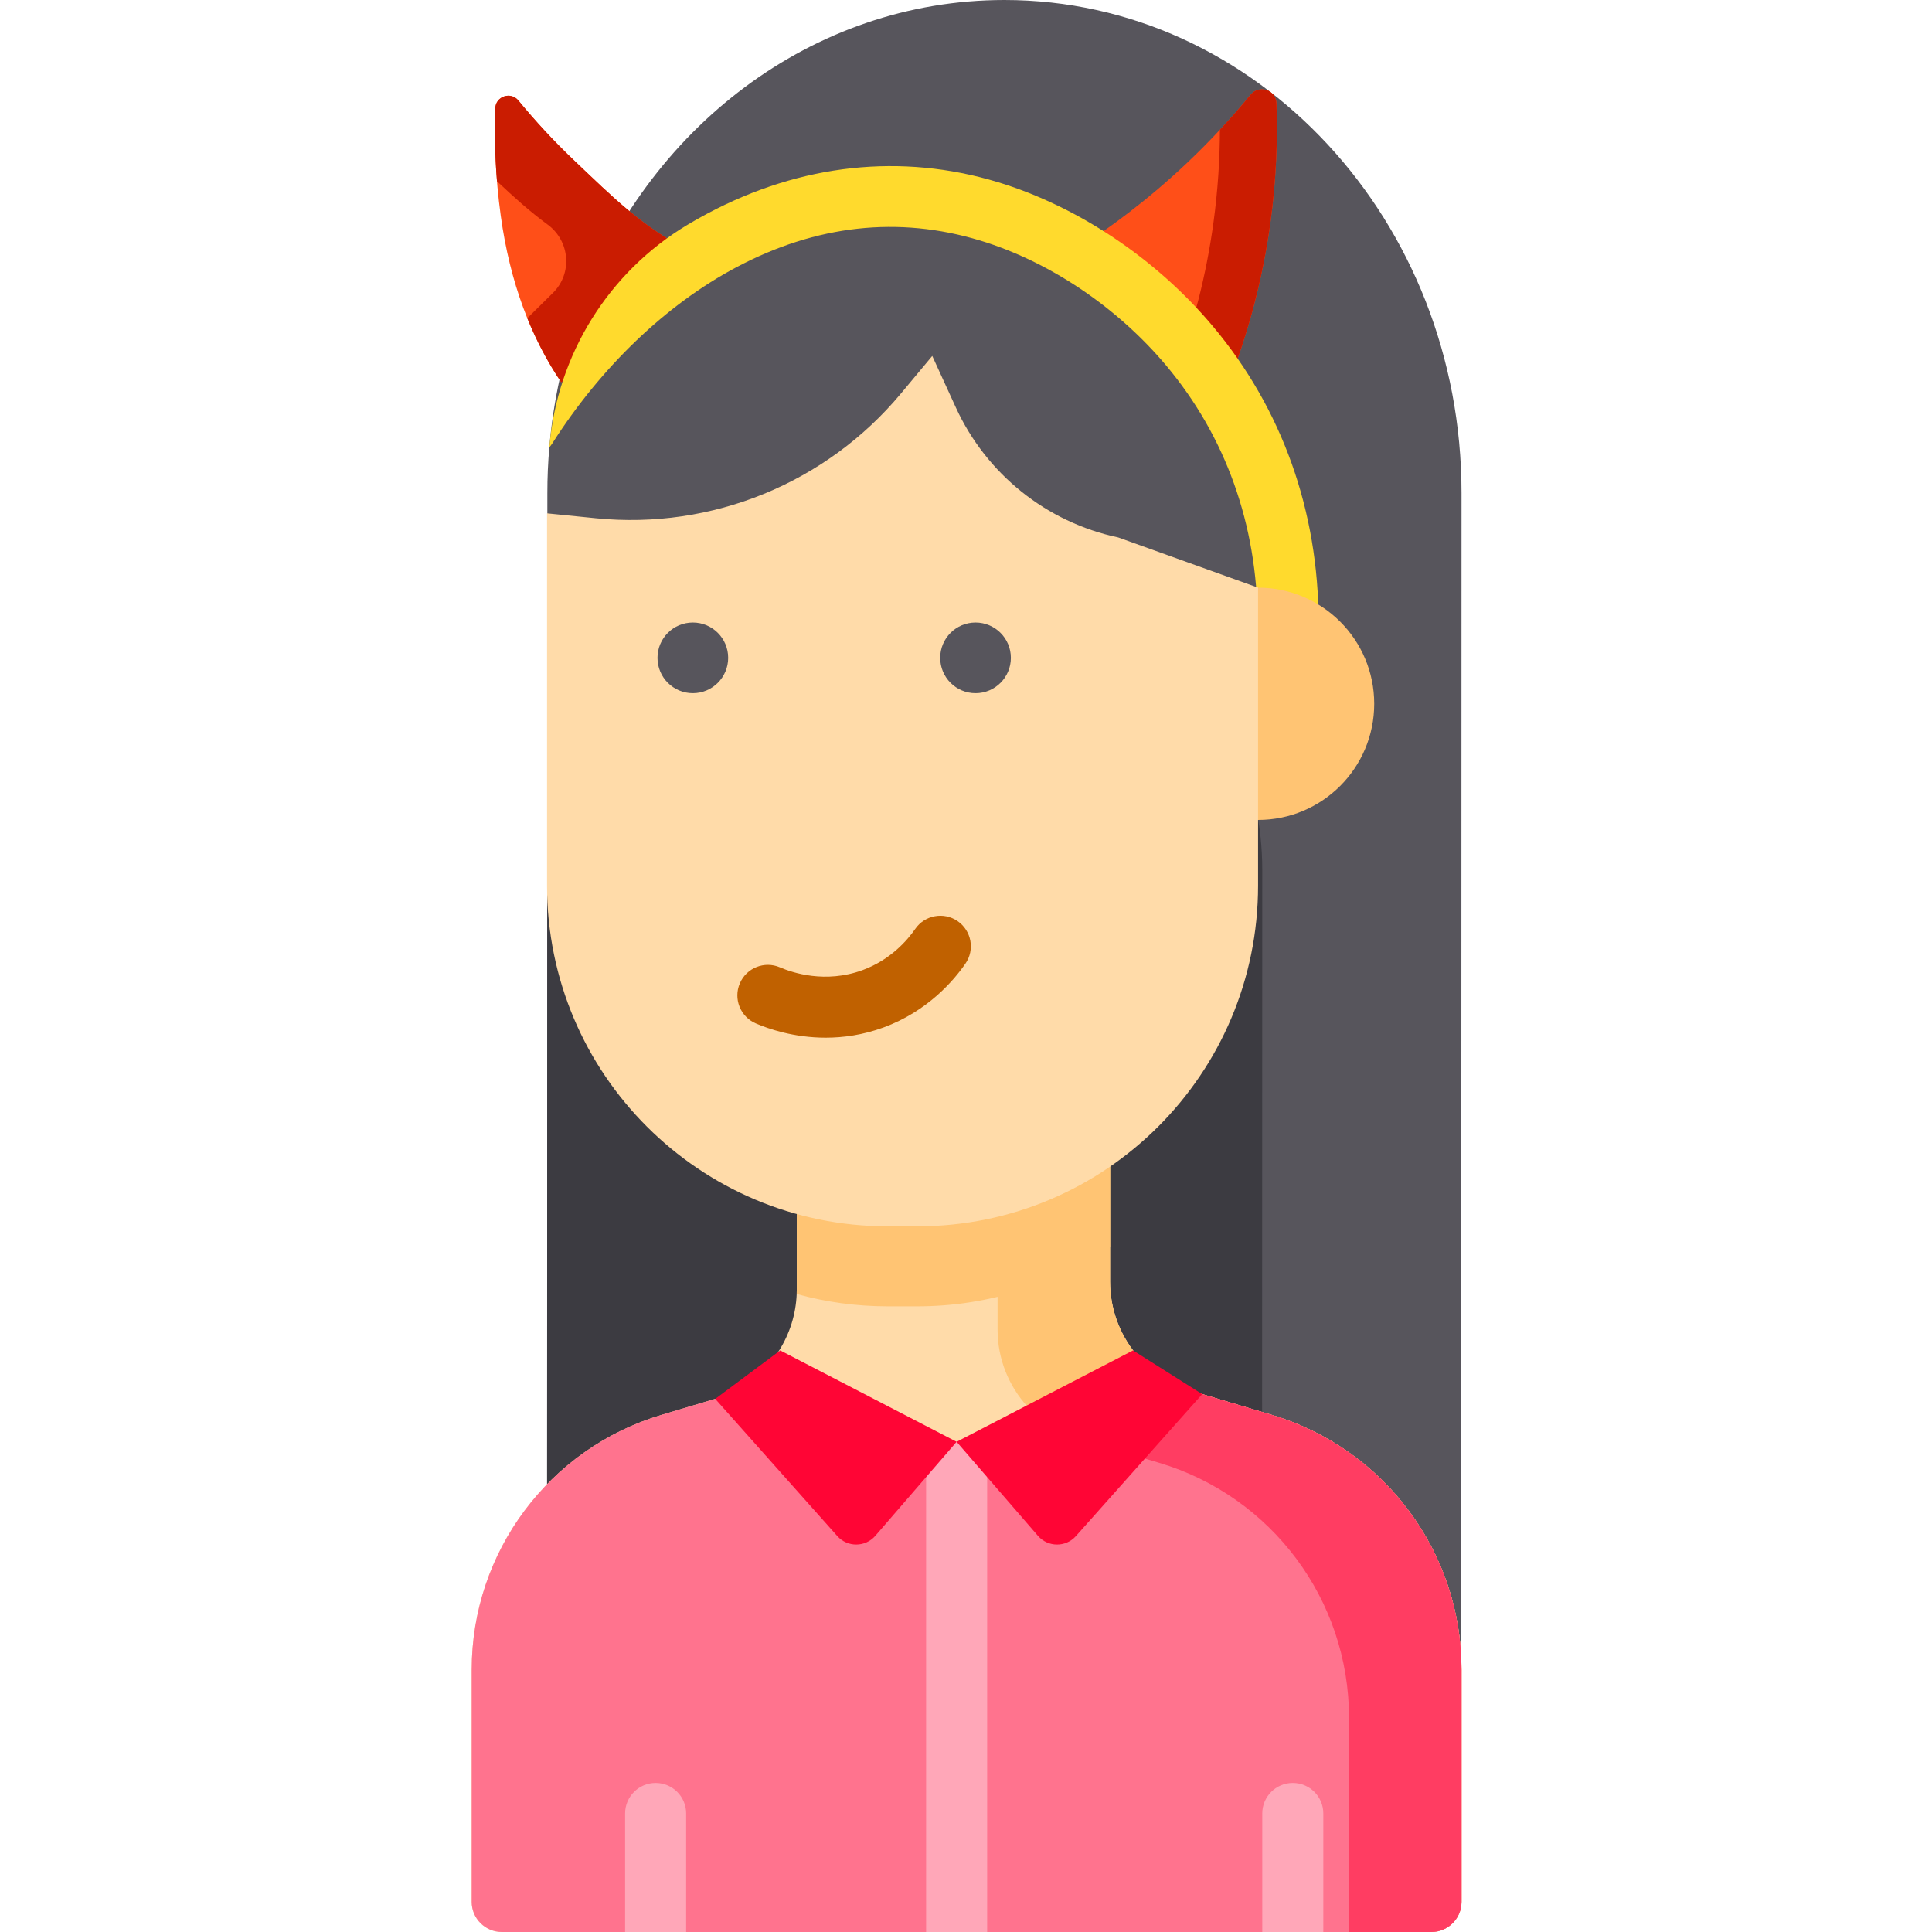 <svg height="512pt" viewBox="-125 0 512 512" width="512pt" xmlns="http://www.w3.org/2000/svg"><path d="m262.32 130.641-.086 310.809h-242.266l.086-310.809c0-4.086.172-8.117.527-12.109 1.059-12.637 3.809-24.754 7.98-36.086 17.781-48.297 61.504-82.445 112.625-82.445 33.445 0 63.734 14.621 85.645 38.258 21.934 23.645 35.488 56.305 35.488 92.383zm0 0" fill="#57555c"/><path d="m209.516 230.562-.066 210.887h-189.48l.066-210.887c0-2.773.137-5.508.414-8.215.828-8.574 2.977-16.797 6.242-24.488 13.906-32.77 48.102-55.938 88.086-55.938 26.16 0 49.848 9.918 66.984 25.957 17.152 16.043 27.754 38.203 27.754 62.684zm0 0" fill="#3c3b41"/><path d="m213.277 27.391c-.125-3.57-4.598-5.055-6.863-2.293-4.734 5.773-10.324 11.914-16.875 18.113-10.395 9.828-20.547 17.273-29.25 22.828l38.066 40.934c5.031-11.727 10.551-27.926 13.293-47.781 1.625-11.781 1.953-22.512 1.629-31.801zm0 0" fill="#ff4f18"/><path d="m213.277 27.391c-.125-3.57-4.598-5.055-6.863-2.293-2.469 3.012-5.176 6.121-8.125 9.289-.02 7.551-.504 15.875-1.738 24.805-1.938 14.043-5.27 26.246-8.832 36.344l10.637 11.438c5.031-11.727 10.551-27.926 13.293-47.781 1.625-11.781 1.953-22.512 1.629-31.801zm0 0" fill="#ca1c01"/><path d="m12.398 26.652c-2.031-2.477-6.039-1.145-6.152 2.055-.289 8.324.004 17.945 1.461 28.504 2.457 17.797 8.016 32.223 16.039 44.121l34.863-34.418c-13.035-6.273-21.766-15.219-31.082-24.031-5.875-5.551-10.887-11.059-15.129-16.23zm0 0" fill="#ff4f18"/><path d="m27.523 42.883c-5.871-5.555-10.883-11.059-15.129-16.234-2.035-2.48-6.035-1.141-6.148 2.062-.203 5.84-.109 12.328.461 19.316 4.238 4 8.551 7.914 13.406 11.477 5.941 4.355 6.66 12.941 1.418 18.117l-6.793 6.703c2.504 6.195 5.52 11.84 9.004 17.008l34.863-34.418c-13.031-6.273-21.762-15.219-31.082-24.031zm0 0" fill="#ca1c01"/><path d="m224.438 164.973c0 4.824-4.23 8.668-9.184 8.016-4.051-.535-6.98-4.172-6.988-8.258-.055-25.602-8.43-49.059-24.23-67.883-13.012-15.484-30.965-27.547-49.273-33.102-21.676-6.566-43.422-4.172-64.664 7.105-18.559 9.855-35.863 26.43-48.738 46.656-.238.367-.496.711-.777 1.023.012-.125.023-.25.035-.379 2.09-24.219 15.727-46.121 36.594-58.594 1.754-1.051 3.523-2.047 5.305-2.992 24.789-13.164 51.391-16.035 76.934-8.293 21.23 6.438 42 20.348 56.965 38.184 18.332 21.82 28.023 48.973 28.023 78.516zm0 0" fill="#ffda2d"/><path d="m262.32 442.496v61.523c0 4.398-3.582 7.98-7.98 7.98h-246.352c-4.41 0-7.988-3.582-7.988-7.98v-61.523c0-31.184 20.496-58.66 50.375-67.555l14.168-4.227c7.195-2.133 13.125-6.793 16.941-12.828 2.77-4.402 4.43-9.535 4.648-14.957.008-.398.02-.789.02-1.188v-22.633l83.027-20.012v40.551c0 7.723 2.922 14.914 7.859 20.336 3.621 3.98 8.324 7.02 13.738 8.637l2.824.84 18.352 5.48c29.891 8.895 50.367 36.371 50.367 67.555zm0 0" fill="#ffdba9"/><g fill="#ffc473"><path d="m211.953 374.941-18.352-5.477-2.824-.84c-5.414-1.617-10.117-4.66-13.738-8.637-4.938-5.426-7.859-12.617-7.859-20.336v-40.555l-83.027 20.016v5.516l53.215-12.828v40.551c0 7.723 2.922 14.914 7.859 20.336 3.625 3.98 8.324 7.023 13.738 8.637l2.824.844 18.352 5.477c29.891 8.895 50.367 36.371 50.367 67.551v56.805h21.832c4.398 0 7.977-3.582 7.977-7.98v-61.523c.004-31.184-20.473-58.66-50.363-67.555zm0 0"/><path d="m208.402 217.293h-1.375v-61.559h1.375c17 0 30.781 13.781 30.781 30.781s-13.781 30.777-30.781 30.777zm0 0"/><path d="m169.18 299.098v31.281c-14.523 9.984-32.113 15.816-51.066 15.816h-7.859c-8.359 0-16.445-1.133-24.121-3.266.008-.398.02-.789.02-1.188v-22.633zm0 0"/></g><path d="m19.969 136.039v98.66c0 49.863 40.422 90.289 90.289 90.289h7.855c49.867 0 90.289-40.43 90.289-90.293 0-29.359 0-54.535 0-54.535v-24.426l-37.059-13.309c-18.996-4.016-34.965-16.801-43.043-34.457l-6.242-13.641-8.305 9.965c-19.789 23.754-50.078 36.137-80.84 33.047zm0 0" fill="#ffdba9"/><path d="m67.973 174.336c0 5.172-4.195 9.363-9.363 9.363-5.172 0-9.367-4.191-9.367-9.363 0-5.172 4.195-9.363 9.367-9.363 5.168 0 9.363 4.191 9.363 9.363zm0 0" fill="#57555c"/><path d="m142.891 174.336c0 5.172-4.191 9.363-9.363 9.363s-9.363-4.191-9.363-9.363c0-5.172 4.191-9.363 9.363-9.363s9.363 4.191 9.363 9.363zm0 0" fill="#57555c"/><path d="m93.832 274.992c-8.492 0-15.258-2.371-18.535-3.781-4.102-1.766-5.996-6.523-4.227-10.625 1.766-4.105 6.527-5.996 10.625-4.227 3.301 1.422 12.039 4.34 21.863.742 7.508-2.75 11.984-8.027 13.984-10.926 2.535-3.672 7.574-4.598 11.25-2.062 3.676 2.539 4.602 7.574 2.062 11.25-3.09 4.48-10.023 12.633-21.73 16.926-5.422 1.984-10.621 2.703-15.293 2.703zm0 0" fill="#c06100"/><path d="m262.32 442.496v61.523c0 4.398-3.582 7.98-7.98 7.98h-246.352c-4.41 0-7.988-3.582-7.988-7.98v-61.523c0-31.184 20.496-58.66 50.375-67.555l14.168-4.227 56.016 9.965 7.957 1.41 7.938-1.543 57.148-11.082 18.352 5.477c29.891 8.895 50.367 36.371 50.367 67.555zm0 0" fill="#ff738e"/><path d="m211.953 374.941-18.352-5.477-40.902 7.934c2.5 1.684 5.27 3.031 8.266 3.926l2.824.84 18.352 5.48c29.891 8.895 50.363 36.367 50.363 67.551v56.801h21.832c4.402 0 7.98-3.578 7.98-7.977v-61.527c.004-31.18-20.473-58.656-50.363-67.551zm0 0" fill="#ff3d62"/><path d="m136.605 382.09v129.91h-16.176v-129.91c0-.484.043-.949.129-1.41l7.957 1.41 7.938-1.543c.098.5.152 1.016.152 1.543zm0 0" fill="#ffa7b8"/><path d="m81.77 357.879 46.746 24.211-21.539 24.91c-2.652 3.062-7.391 3.098-10.082.07l-32.348-36.352zm0 0" fill="#ff0535"/><path d="m175.266 357.879-46.75 24.211 21.543 24.91c2.648 3.062 7.387 3.098 10.078.07l33.465-37.605zm0 0" fill="#ff0535"/><path d="m56.836 480.59v31.41h-16.176v-31.41c0-4.465 3.621-8.086 8.086-8.086s8.09 3.621 8.09 8.086zm0 0" fill="#ffa7b8"/><path d="m225.691 480.59v31.41h-16.176v-31.41c0-4.465 3.621-8.086 8.086-8.086 4.477 0 8.09 3.621 8.09 8.086zm0 0" fill="#ffa7b8"/></svg>